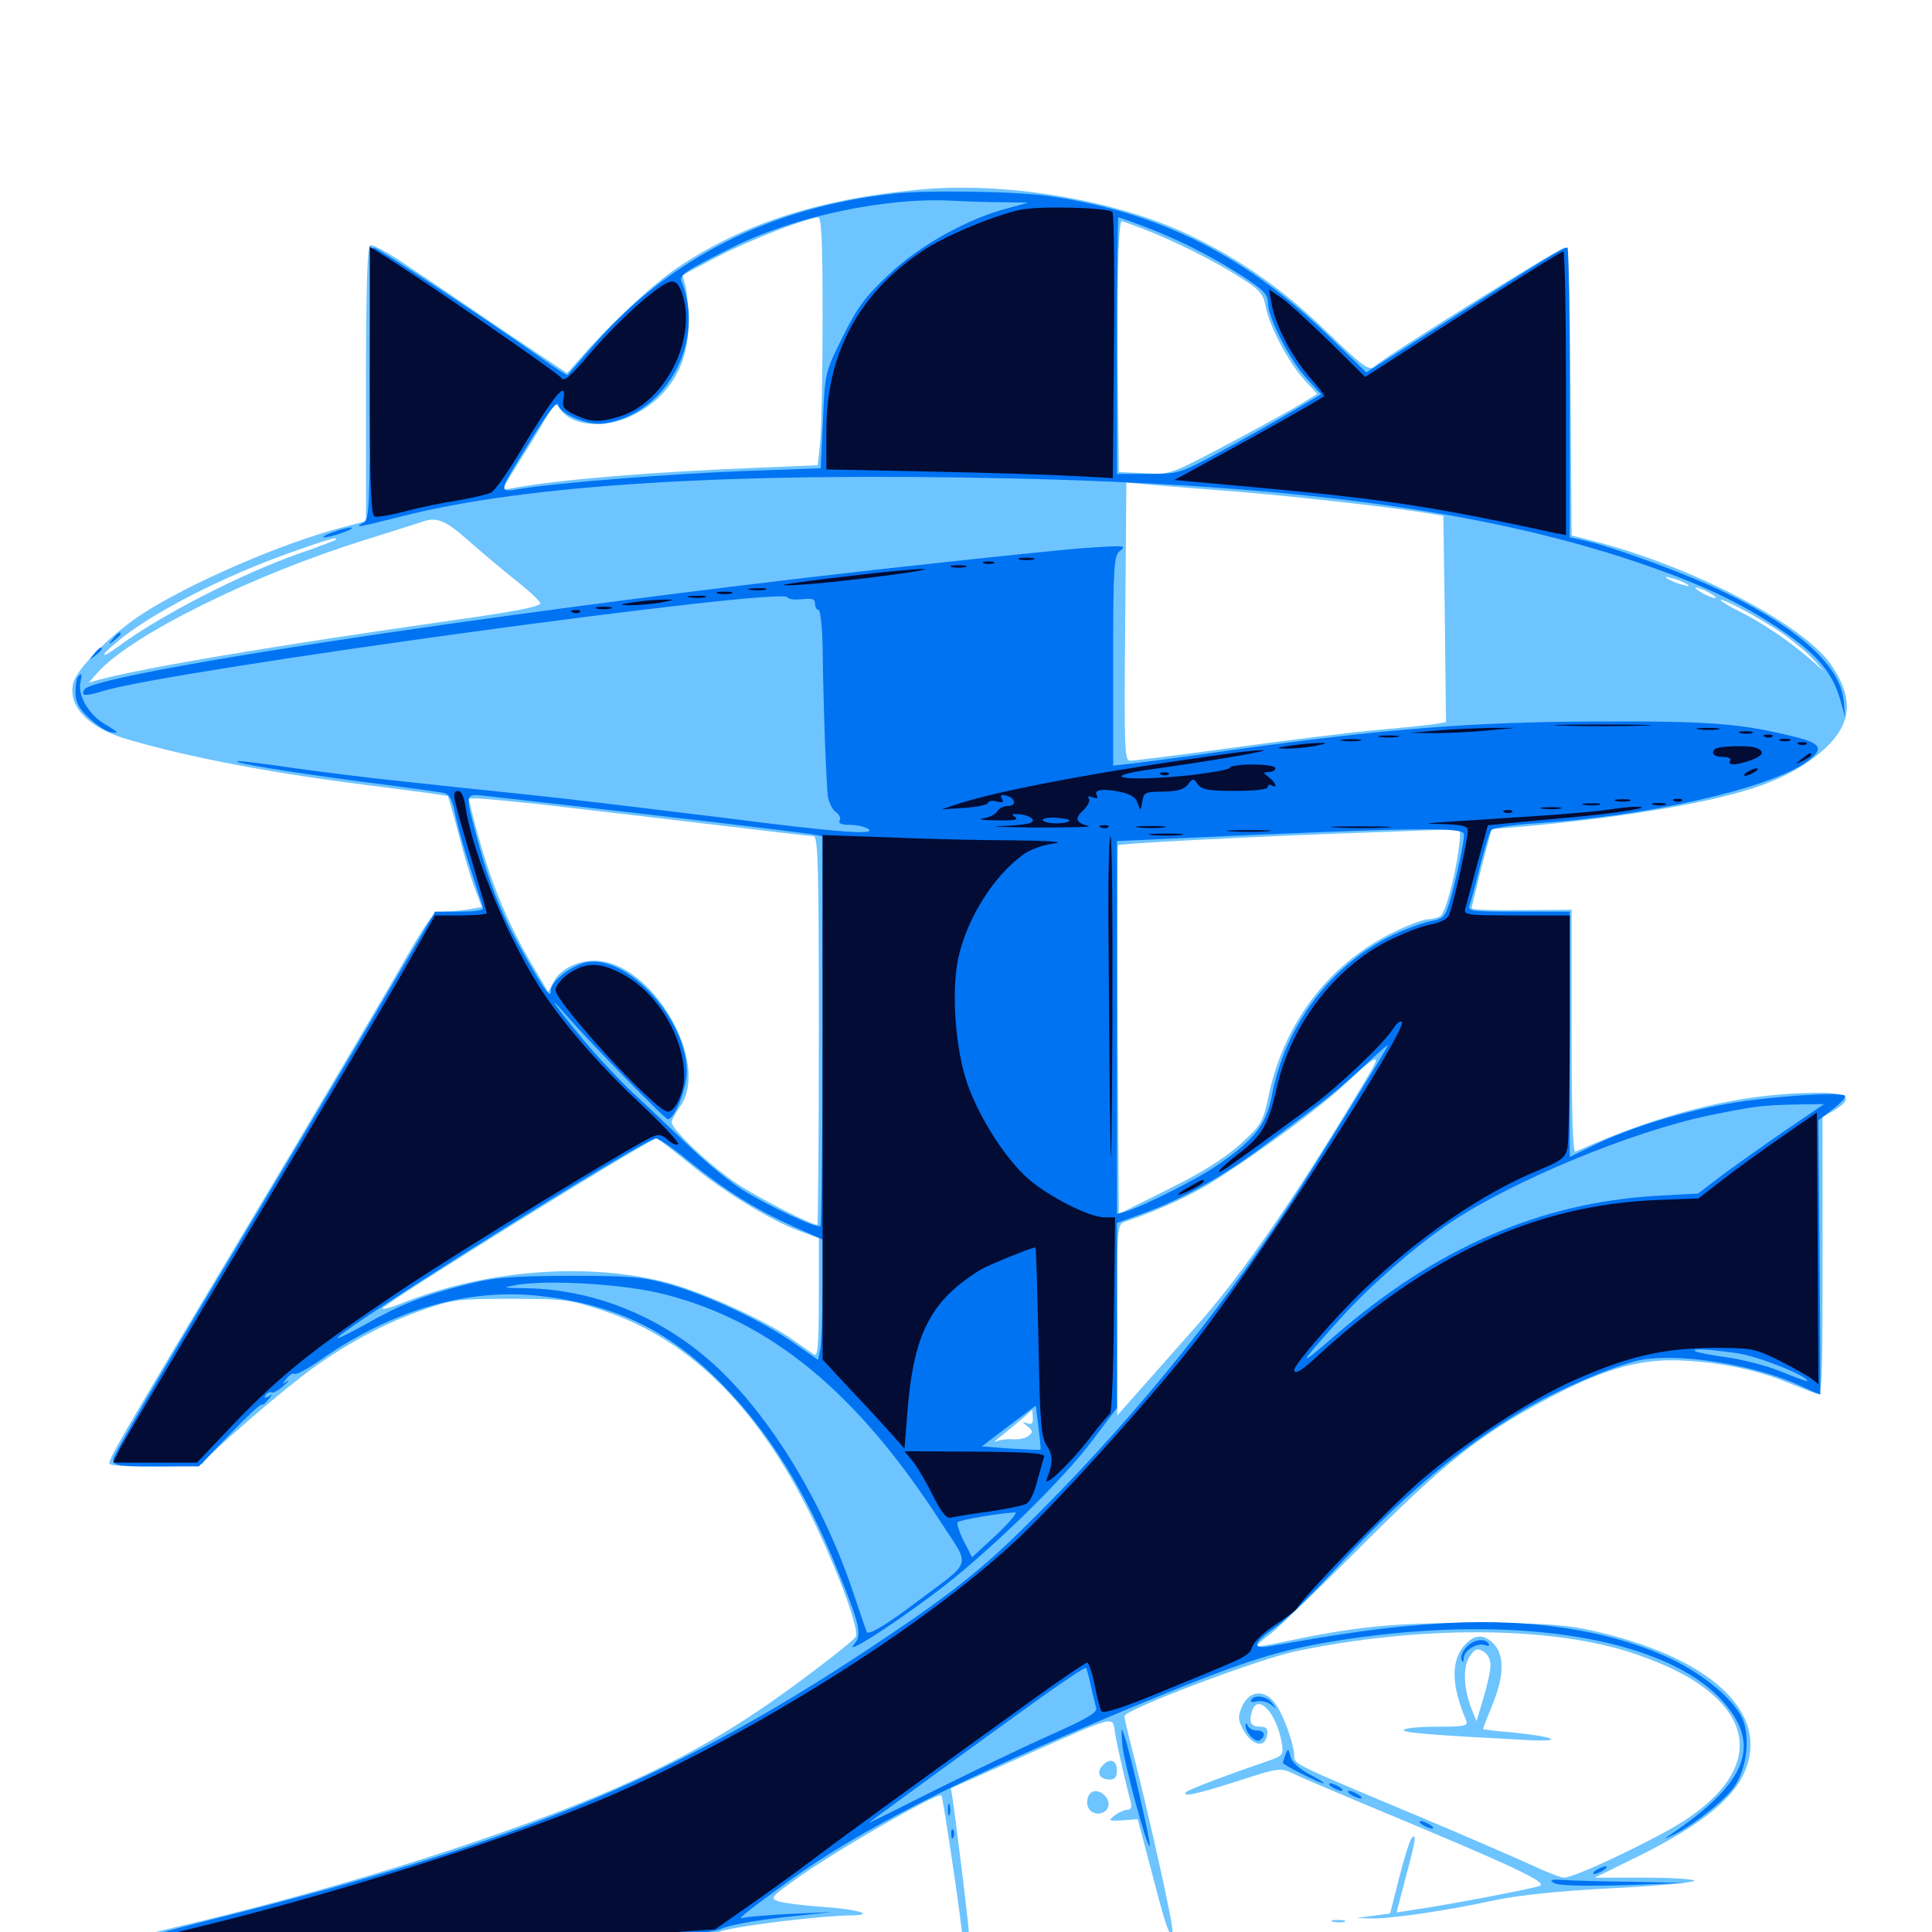 <svg xmlns="http://www.w3.org/2000/svg" viewBox="0 -1000 1000 1000">
	<path fill="#6dc4ff" d="M474.609 -901.758C422.266 -896.68 382.812 -883.594 349.023 -860.352C336.133 -851.367 314.453 -830.859 299.414 -813.477L293.555 -806.836L261.133 -828.516C243.359 -840.625 220.898 -855.859 211.133 -862.305C201.562 -868.945 192.773 -873.633 191.602 -873.047C190.039 -872.07 189.453 -850 189.453 -800.977V-730.273L176.953 -726.953C145.508 -718.75 97.07 -697.656 73.047 -681.836C57.031 -671.289 39.844 -653.906 37.891 -646.484C34.961 -634.375 45.898 -623.047 66.406 -617.188C100.781 -607.227 144.141 -599.219 198.242 -592.578C216.406 -590.234 231.641 -588.281 231.836 -587.891C232.031 -587.695 234.57 -578.906 237.305 -568.555C239.844 -558.398 243.75 -545.508 245.703 -540.234L249.414 -530.469L242.383 -529.297C238.477 -528.711 232.812 -528.125 229.492 -528.125C224.023 -527.93 222.461 -525.977 203.32 -492.383C191.992 -472.852 156.836 -413.281 125 -360.156C60.938 -253.125 55.273 -243.555 56.836 -242.188C58.789 -240.234 104.297 -240.625 105.078 -242.578C106.055 -245.898 146.289 -280.664 162.109 -291.992C180.664 -305.273 199.805 -315.43 219.727 -322.266C234.18 -327.344 237.5 -327.734 264.648 -327.734C292.383 -327.734 294.922 -327.344 312.5 -321.484C358.398 -306.25 394.336 -269.531 422.656 -209.57C435.156 -183.008 444.531 -157.031 442.969 -152.93C442.383 -151.367 427.539 -139.648 409.961 -126.758C373.633 -100.195 341.016 -82.617 292.578 -63.672C236.914 -41.992 160.742 -18.75 91.797 -2.734C73.047 1.758 57.031 5.859 56.25 6.641C55.469 7.422 55.664 9.375 56.641 10.938C58.203 13.477 70.898 13.867 149.805 13.867C233.203 13.867 244.336 13.477 276.367 9.375C295.703 7.031 323.828 4.492 338.867 3.906C355.664 3.125 368.555 1.562 372.07 0C377.734 -2.734 424.219 -8.398 440.43 -8.594C454.297 -8.789 443.359 -11.914 424.609 -13.086C414.844 -13.867 404.883 -15.039 402.539 -16.016C398.633 -17.383 399.414 -18.359 410.547 -26.367C429.688 -40.43 485.547 -72.656 487.305 -70.703C488.086 -69.727 498.047 -3.125 498.047 2.148C498.047 4.883 499.023 7.031 500.195 7.031C501.562 7.031 501.953 3.125 500.977 -5.273C499.414 -20.312 494.336 -60.156 493.164 -68.359L492.188 -74.414L529.688 -91.016C578.906 -112.891 575.781 -112.109 577.148 -102.93C578.32 -95.898 582.617 -76.953 585.156 -67.773C585.938 -64.648 585.547 -63.281 583.594 -63.281C582.031 -63.281 579.102 -61.914 576.953 -60.352C573.438 -57.422 573.633 -57.422 581.055 -57.812L588.867 -58.398L595.898 -31.836C603.711 -1.758 605.469 3.125 606.836 -0.195C607.617 -2.539 594.531 -61.523 585.938 -94.727C583.789 -102.93 582.031 -110.547 582.031 -111.719C582.031 -115.039 650.195 -140.82 669.922 -145.117C734.375 -158.789 802.734 -158.398 845.117 -144.336C864.648 -137.695 877.344 -131.055 887.109 -122.266C908.789 -102.734 903.906 -79.492 873.828 -58.984C860.352 -49.609 815.43 -28.125 809.57 -28.125C807.812 -28.125 799.805 -31.25 791.602 -35.156C783.398 -38.867 757.812 -50 734.57 -59.766C671.484 -86.133 669.922 -86.914 669.922 -90.625C669.922 -97.266 663.672 -114.258 659.375 -119.141C653.711 -125.977 646.094 -124.609 642.578 -116.016C640.625 -111.133 640.82 -109.375 643.945 -103.906C648.438 -96.289 654.883 -95.117 655.859 -101.953C656.445 -105.078 655.469 -106.25 652.539 -106.25C647.656 -106.25 646.289 -108.203 647.852 -113.672C650.586 -124.219 660.742 -113.867 663.477 -97.656C664.453 -91.992 663.867 -91.211 657.812 -89.062C636.719 -81.836 615.234 -73.828 614.062 -72.461C611.133 -69.531 619.336 -71.289 640.625 -78.125C662.5 -85.156 662.695 -85.156 669.727 -81.836C673.633 -79.883 690.43 -72.852 707.031 -65.82C783.203 -34.18 801.562 -25.586 796.875 -23.828C792.383 -22.266 749.609 -14.062 732.031 -11.523L722.852 -10.156L727.539 -28.125C732.812 -47.656 733.398 -51.367 730.664 -48.633C729.688 -47.461 726.758 -38.281 724.219 -28.125L719.531 -9.57L710.742 -8.398L702.148 -7.227L709.57 -7.031C718.555 -6.641 748.633 -10.938 773.438 -16.406C785.547 -18.945 806.836 -21.289 834.57 -22.656C857.812 -23.828 876.953 -25.586 876.953 -26.562C876.953 -27.344 865.43 -28.125 851.172 -28.125H825.391L843.359 -36.914C877.344 -53.32 895.898 -67.383 902.539 -81.836C917.188 -113.281 885.352 -142.773 822.07 -156.445C808.984 -159.18 796.875 -159.961 762.695 -159.961C719.922 -159.961 702.734 -158.203 664.258 -150.195C657.227 -148.633 651.172 -147.656 650.781 -148.047C650.391 -148.438 653.516 -151.367 657.617 -154.297C661.719 -157.422 683.008 -178.125 705.078 -200.195C747.656 -242.773 765.234 -256.836 800.195 -275.586C828.32 -290.625 846.875 -296.289 867.188 -295.898C887.109 -295.508 908.984 -291.211 924.805 -284.57C931.25 -282.031 938.086 -279.297 940.039 -278.711C943.164 -277.734 943.359 -282.031 943.359 -349.805V-421.875L949.219 -425.195C959.375 -431.25 956.836 -434.375 941.992 -434.375C901.953 -434.375 861.719 -424.609 815.43 -403.906C814.062 -403.32 813.477 -424.805 813.477 -466.016V-529.102L787.695 -528.906C773.438 -528.711 761.719 -529.102 761.719 -529.883C761.719 -530.469 764.062 -540.039 766.797 -550.977L772.07 -570.898L784.961 -571.875C836.133 -576.367 882.227 -583.789 907.227 -591.992C922.461 -596.875 935.156 -603.906 944.531 -612.5C958.398 -625.391 959.57 -638.281 948.242 -655.273C934.375 -676.367 875.781 -707.031 824.219 -720.117L813.477 -722.852L812.891 -797.461C812.5 -857.031 811.914 -871.875 809.961 -871.875C807.422 -871.875 716.211 -815.039 711.133 -810.156C708.789 -808.008 705.078 -810.547 687.5 -827.539C664.062 -850.391 641.992 -865.82 614.453 -878.906C576.758 -896.68 519.336 -906.25 474.609 -901.758ZM425.781 -836.328C425.781 -808.008 425.195 -779.102 424.609 -772.07L423.242 -759.18L389.844 -757.812C337.5 -755.664 290.82 -751.953 266.016 -747.461L259.57 -746.289L267.969 -759.766C272.656 -767.188 279.102 -777.539 282.031 -782.812C286.719 -790.625 287.891 -791.797 289.453 -789.062C294.922 -779.492 312.5 -777.539 327.734 -785.156C346.094 -794.336 356.25 -810.742 356.25 -831.836C356.445 -839.453 355.664 -848.242 354.883 -851.562L353.32 -857.617L371.484 -867.188C388.086 -875.781 417.383 -887.109 423.438 -887.5C425.195 -887.5 425.781 -875.977 425.781 -836.328ZM591.406 -881.641C607.617 -875.391 628.516 -865.039 641.797 -856.445C652.148 -850 653.906 -847.852 655.078 -841.406C657.031 -831.055 666.797 -812.695 675 -803.516L681.836 -796.094L669.531 -788.672C662.695 -784.766 645.508 -775.391 631.445 -767.969C605.859 -754.492 605.273 -754.297 592.383 -755.078L579.102 -755.664L578.516 -810.352C578.125 -855.664 578.906 -885.547 580.664 -885.547C580.859 -885.547 585.742 -883.789 591.406 -881.641ZM635.742 -745.898C669.922 -743.164 723.633 -737.109 741.211 -733.984L747.07 -733.008L747.852 -679.492L748.438 -626.172L741.016 -625C736.719 -624.414 722.852 -623.047 709.961 -621.875C697.07 -620.703 664.453 -616.602 637.305 -612.891C610.352 -609.18 586.719 -606.25 584.961 -606.25C582.031 -606.25 581.836 -612.305 582.422 -678.32L583.008 -750.195L589.844 -749.609C593.555 -749.219 614.258 -747.461 635.742 -745.898ZM241.406 -721.094C247.852 -715.43 258.789 -706.055 266.016 -700.391C273.242 -694.727 279.297 -689.062 279.688 -687.891C280.273 -686.133 267.383 -683.594 235.547 -679.102C142.188 -665.82 74.805 -654.492 50.781 -648.047L45.898 -646.68L50.781 -652.148C68.359 -671.484 130.469 -702.344 188.867 -720.508C204.688 -725.586 218.75 -729.883 219.727 -730.273C225.977 -732.422 231.055 -730.273 241.406 -721.094ZM173.633 -720.508C173.047 -720.117 164.844 -716.992 155.273 -713.672C125 -703.125 82.227 -681.055 61.328 -665.43C51.953 -658.594 51.367 -660.156 60.352 -667.578C77.93 -682.422 114.062 -700.977 149.414 -713.672C169.922 -720.898 175.586 -722.656 173.633 -720.508ZM837.305 -710.547C838.086 -711.133 836.914 -711.719 834.766 -711.523C832.617 -711.523 832.031 -710.938 833.594 -710.352C834.961 -709.766 836.719 -709.961 837.305 -710.547ZM873.047 -697.656C875 -696.484 874.414 -696.289 871.094 -697.266C868.359 -697.852 864.844 -699.414 863.281 -700.391C861.328 -701.562 861.914 -701.758 865.234 -700.781C867.969 -700.195 871.484 -698.633 873.047 -697.656ZM884.766 -693.164C887.5 -691.602 888.867 -690.43 887.695 -690.43C886.719 -690.43 883.594 -691.602 880.859 -693.164C878.125 -694.727 876.953 -695.898 877.93 -695.898C879.102 -695.898 882.031 -694.727 884.766 -693.164ZM921.875 -672.656C927.734 -668.555 935.352 -662.305 938.477 -658.789L944.336 -652.344L936.523 -659.18C925.781 -668.359 913.281 -676.953 900.977 -683.203C895.312 -685.938 890.625 -688.867 890.625 -689.258C890.625 -691.016 910.547 -680.273 921.875 -672.656ZM88.477 -614.648C89.648 -615.234 88.672 -615.625 85.938 -615.625C83.203 -615.625 82.227 -615.234 83.594 -614.648C84.766 -614.258 87.109 -614.258 88.477 -614.648ZM97.07 -612.891C97.852 -613.477 96.68 -614.062 94.531 -613.867C92.383 -613.867 91.797 -613.281 93.359 -612.695C94.727 -612.109 96.484 -612.305 97.07 -612.891ZM278.711 -583.789C293.555 -582.031 331.055 -577.734 362.109 -574.023C393.164 -570.312 419.727 -567.188 421.094 -567.188C423.438 -567.188 423.828 -550.586 423.828 -466.602C423.828 -411.328 423.438 -366.016 423.047 -366.016C419.922 -366.016 393.75 -379.297 382.422 -386.719C368.945 -395.312 347.656 -415.234 347.656 -419.141C347.656 -420.312 349.609 -423.828 351.953 -427.148C368.164 -450 337.305 -502.734 307.617 -502.734C298.633 -502.734 289.844 -498.242 286.523 -491.797L283.789 -486.523L276.953 -498.047C262.305 -522.461 253.32 -544.531 245.312 -575.586L242.578 -586.719H247.07C249.609 -586.719 263.672 -585.352 278.711 -583.789ZM755.078 -560.938C753.125 -545.898 748.047 -527.344 745.508 -525.781C744.141 -525 741.406 -524.219 739.258 -524.219C737.109 -524.219 729.688 -521.484 722.656 -518.164C688.867 -502.148 665.039 -471.68 656.836 -433.789C653.711 -418.945 653.125 -417.969 641.797 -407.617C633.398 -400.195 622.266 -393.164 604.492 -384.375L579.102 -371.68L578.516 -466.797C578.32 -519.141 578.32 -562.305 578.711 -562.5C579.492 -563.477 652.93 -567.188 704.102 -568.945C727.734 -569.727 749.219 -570.703 751.758 -570.703C756.25 -571.094 756.25 -570.703 755.078 -560.938ZM710.742 -447.656C709.375 -445.117 701.367 -431.836 692.773 -417.773C664.844 -372.266 639.453 -336.133 618.75 -313.086C607.617 -300.586 594.141 -285.156 588.477 -278.906L578.32 -267.383V-316.797C578.125 -362.109 578.32 -366.211 581.641 -367.383C601.562 -374.219 618.555 -382.227 631.055 -390.43C656.641 -407.031 685.352 -428.32 697.852 -440.43C710.742 -452.539 714.453 -454.688 710.742 -447.656ZM357.422 -397.266C375 -382.812 399.414 -367.969 414.648 -362.5L423.828 -359.18V-328.32C423.828 -304.102 423.242 -297.656 421.484 -298.828C420.117 -299.805 414.844 -303.32 409.961 -306.836C395.898 -316.797 362.109 -332.031 343.75 -336.523C302.344 -346.875 249.414 -342.383 207.422 -325.195C201.758 -323.047 197.461 -321.875 198.047 -322.852C200.195 -326.172 335.742 -410.352 339.844 -410.742C340.43 -410.742 348.242 -404.688 357.422 -397.266ZM534.57 -266.211C534.766 -263.281 534.18 -262.5 531.641 -263.281C528.711 -264.258 528.711 -264.258 531.836 -261.719C534.57 -259.57 534.766 -258.789 532.422 -256.836C531.055 -255.664 527.148 -254.688 524.023 -255.078C520.898 -255.273 517.188 -254.688 515.625 -253.906C514.062 -253.125 515.234 -254.492 518.555 -257.031C521.68 -259.57 526.562 -263.477 529.297 -265.82C532.031 -268.164 534.18 -270.312 534.18 -270.312C534.375 -270.312 534.375 -268.555 534.57 -266.211ZM758.398 -148.828C750.977 -140.82 750.977 -128.125 758.789 -109.766C759.961 -106.641 758.594 -106.25 743.359 -106.25C734.18 -106.25 726.562 -105.469 726.562 -104.492C726.562 -103.125 740.82 -101.953 789.062 -99.414C810.547 -98.242 805.859 -100.977 782.617 -103.32C774.414 -103.906 767.578 -104.883 767.578 -105.078C767.578 -105.273 769.727 -110.938 772.461 -117.578C778.516 -132.422 778.711 -142.969 773.438 -148.828C768.359 -154.297 763.477 -154.297 758.398 -148.828ZM771.484 -137.891C771.484 -134.961 769.727 -127.344 767.773 -120.898L764.258 -109.18L761.914 -114.844C757.617 -125.586 757.031 -136.914 760.547 -142.383C763.281 -146.484 764.453 -147.07 767.578 -145.312C770.117 -143.945 771.484 -141.211 771.484 -137.891ZM570.312 -85.742C567.383 -82.227 569.336 -78.906 574.414 -78.906C577.148 -78.906 578.125 -80.273 578.125 -83.789C578.125 -89.258 574.023 -90.234 570.312 -85.742ZM563.281 -70.117C561.523 -65.625 563.867 -61.328 568.359 -61.328C573.242 -61.328 575.586 -66.211 572.266 -70.117C569.141 -73.828 564.648 -73.828 563.281 -70.117ZM690.039 -5.273C688.086 -5.859 689.258 -6.25 692.383 -6.25C695.703 -6.25 697.07 -5.859 695.898 -5.273C694.531 -4.883 691.797 -4.883 690.039 -5.273Z"/>
	<path fill="#0073f3" d="M462.891 -899.805C399.609 -892.969 346.875 -866.602 308.203 -822.461C300.586 -813.672 294.141 -806.25 293.75 -805.859C293.555 -805.469 287.305 -809.57 279.883 -814.844C255.273 -832.422 195.508 -871.875 193.359 -871.875C191.992 -871.875 191.406 -848.047 191.406 -801.562C191.406 -736.914 191.211 -731.25 188.086 -729.492C183.008 -726.562 184.18 -726.758 208.984 -733.008C273.438 -749.219 378.125 -755.664 524.414 -752.344C668.945 -749.023 766.992 -735.938 846.875 -709.18C877.344 -698.828 897.266 -689.844 916.406 -677.539C939.453 -662.695 948.047 -653.125 952.539 -637.695L955.078 -628.711L954.297 -637.305C952.539 -655.273 931.445 -674.414 893.555 -692.969C873.828 -702.734 834.375 -717.188 818.945 -720.508L812.5 -721.875V-796.875C812.5 -838.086 811.914 -871.875 811.328 -871.875C809.18 -871.875 800.781 -866.797 754.492 -837.305L707.227 -807.227L688.672 -825.195C645.898 -866.992 600.781 -889.844 544.922 -898.242C528.125 -900.977 480.859 -901.758 462.891 -899.805ZM519.531 -895.312L532.227 -895.117L521.484 -892.188C500.977 -886.914 475.391 -872.656 459.766 -857.617C447.852 -846.484 443.555 -840.625 436.133 -825.586C427.148 -807.422 426.953 -807.227 425.977 -782.422L424.805 -757.617L386.719 -756.25C348.828 -754.883 289.648 -750.195 269.922 -747.07C257.422 -745.117 257.227 -743.75 275 -772.656C282.227 -784.375 288.281 -792.578 288.672 -790.82C289.844 -785.547 304.297 -779.492 313.086 -780.859C345.117 -785.938 365.43 -823.633 352.734 -854.297C351.367 -857.617 355.273 -860.156 378.906 -871.875C410.742 -887.891 458.594 -898.047 493.164 -896.094C500.781 -895.703 512.5 -895.312 519.531 -895.312ZM592.578 -882.617C609.766 -876.172 626.758 -867.578 643.164 -857.031C653.906 -850 656.25 -847.656 656.25 -843.359C656.25 -835.742 667.383 -813.867 676.172 -804.297L683.789 -795.898L667.188 -786.133C658.008 -780.664 641.406 -771.484 630.273 -765.43C610.547 -754.883 609.766 -754.688 594.141 -754.688H578.125V-821.094C578.125 -857.617 578.516 -887.5 578.906 -887.5C579.297 -887.5 585.547 -885.352 592.578 -882.617ZM171.875 -724.414C168.164 -723.047 166.406 -721.875 167.969 -721.875C169.531 -721.875 174.023 -723.047 177.734 -724.414C181.445 -725.781 183.203 -726.953 181.641 -726.953C180.078 -726.953 175.586 -725.781 171.875 -724.414ZM559.57 -716.211C554.297 -715.82 524.805 -712.891 494.141 -709.57C294.727 -688.477 49.414 -652.148 43.75 -643.164C41.602 -639.648 43.945 -639.453 53.516 -642.383C89.844 -653.32 405.859 -696.484 407.617 -690.82C408.008 -689.844 411.328 -689.453 415.039 -689.844C420.312 -690.43 421.875 -690.039 421.875 -687.5C421.875 -685.742 422.656 -684.375 423.633 -684.375C424.609 -684.375 425.586 -675.781 425.781 -665.43C426.172 -632.227 427.734 -593.75 428.516 -587.695C429.102 -584.57 430.859 -580.859 432.617 -579.688C434.57 -578.32 435.352 -576.367 434.57 -575.195C433.789 -573.828 435.742 -573.047 439.844 -573.047C443.359 -573.047 447.656 -572.07 449.219 -571.094C454.688 -567.578 434.961 -568.945 372.656 -576.953C339.062 -581.055 294.336 -586.523 273.438 -588.672C252.539 -590.82 222.656 -593.945 207.031 -595.703C191.406 -597.266 166.992 -600.391 152.734 -602.344C138.477 -604.492 125.195 -606.055 123.438 -606.055C117.578 -605.664 146.68 -600.781 186.523 -595.508C208.008 -592.773 227.344 -590.039 229.492 -589.648C232.617 -589.062 234.18 -586.328 235.938 -577.148C237.305 -570.898 241.016 -557.812 244.141 -548.438C247.266 -538.867 250 -530.469 250 -529.688C250 -528.711 244.336 -528.125 237.5 -528.125H225.195L198.047 -481.836C183.203 -456.25 145.703 -393.359 114.844 -341.797C83.984 -290.43 58.594 -246.68 58.594 -244.727C58.594 -241.406 60.352 -241.016 80.859 -241.016H102.93L118.75 -257.422C127.344 -266.406 134.961 -273.438 135.352 -273.047C135.742 -272.461 137.305 -273.633 138.867 -275.586C141.211 -278.32 141.211 -278.711 138.867 -277.148C136.914 -276.172 136.523 -276.367 137.5 -277.93C138.281 -279.102 139.648 -279.688 140.43 -279.297C141.211 -278.711 143.945 -280.273 146.68 -282.617C149.414 -284.961 150.195 -286.133 148.438 -284.961C145.898 -283.203 145.898 -283.398 148.242 -286.328C149.609 -288.281 151.562 -289.453 152.344 -288.867C153.32 -288.281 159.57 -291.602 166.406 -296.484C203.516 -322.266 242.773 -333.594 280.469 -329.102C318.75 -324.609 346.289 -311.328 373.047 -284.18C397.461 -259.57 416.797 -228.711 433.594 -187.109C445.312 -158.789 446.289 -153.516 441.992 -148.828C436.914 -142.969 459.57 -157.227 483.594 -175.195C509.375 -194.336 549.414 -233.008 565.625 -254.688L578.125 -271.289V-319.141V-366.992L590.43 -371.484C610.742 -378.711 632.227 -390.625 652.148 -405.469C662.5 -413.281 675.781 -423.047 681.641 -427.539C687.5 -431.836 698.438 -441.016 705.859 -448.047C713.281 -455.078 718.945 -459.961 718.359 -458.789C712.695 -448.633 679.883 -395.703 668.75 -378.516C629.688 -318.164 581.836 -259.961 528.906 -208.203C506.055 -185.742 488.281 -172.07 449.219 -146.289C347.461 -78.906 267.383 -45.898 110.352 -6.641C73.242 2.734 57.422 7.422 57.031 9.375C56.641 11.914 68.359 12.5 141.992 13.672C189.062 14.453 228.906 14.648 230.469 14.062C236.133 12.109 319.531 3.32 343.75 2.148C358.594 1.367 370.508 -0.195 374.023 -1.953C377.344 -3.516 391.406 -6.055 405.273 -7.617L430.664 -10.352L409.375 -9.375C397.852 -8.789 386.719 -7.812 384.961 -7.422C380.859 -6.055 384.375 -8.984 408.008 -26.172C445.117 -52.93 495.703 -78.711 582.812 -115.039C641.016 -139.258 658.203 -144.922 687.305 -150C779.297 -165.625 860.938 -153.516 891.602 -119.531C912.109 -96.68 904.297 -77.148 864.062 -50C860.938 -48.047 861.133 -47.852 865.234 -49.805C875.781 -54.688 892.578 -67.969 897.656 -75.195C903.711 -84.18 905.859 -98.438 902.539 -108.789C899.023 -118.945 883.008 -132.812 864.453 -141.602C831.445 -157.031 787.109 -163.281 738.281 -159.18C713.672 -157.227 699.609 -155.273 656.836 -147.852C647.656 -146.289 648.828 -149.805 659.766 -157.422C665.039 -160.938 678.125 -173.828 689.258 -185.742C724.414 -224.414 754.492 -250 789.453 -270.703C806.055 -280.469 833.594 -292.383 847.461 -295.703C866.797 -300.195 906.641 -294.141 931.25 -283.008C937.109 -280.273 941.992 -278.125 942.188 -278.125C942.188 -278.125 942.188 -309.961 941.797 -349.023L941.211 -420.117L948.047 -425.391C951.953 -428.32 955.078 -431.445 955.078 -432.617C955.078 -434.766 928.711 -433.398 904.297 -430.273C876.953 -426.562 844.336 -416.992 823.828 -406.641L812.5 -401.172V-464.648V-528.125H785.938C761.328 -528.125 759.375 -528.32 760.742 -531.641C761.328 -533.398 763.867 -542.383 766.016 -551.562C768.359 -560.742 770.898 -569.141 771.875 -570.312C772.656 -571.484 782.812 -573.047 794.531 -573.828C851.367 -577.344 913.672 -591.406 933.984 -604.883C944.336 -612.109 943.359 -615.039 929.297 -618.555C900.586 -625.586 886.133 -626.758 827.148 -626.562C762.891 -626.367 717.969 -622.852 638.672 -611.914C615.625 -608.594 591.992 -605.469 586.523 -604.883L576.172 -603.711V-658.008C576.172 -707.422 576.562 -712.5 579.688 -714.844C583.398 -717.773 582.227 -717.773 559.57 -716.211ZM420.508 -692.773C421.68 -693.359 420.703 -693.75 417.969 -693.75C415.234 -693.75 414.258 -693.359 415.625 -692.773C416.797 -692.383 419.141 -692.383 420.508 -692.773ZM339.844 -577.93C382.227 -573.047 418.945 -568.555 421.484 -567.969L425.781 -567.188V-466.797C425.781 -411.719 425.195 -366.211 424.609 -365.43C423.047 -363.867 397.461 -375.781 383.594 -384.57C377.344 -388.672 365.039 -398.633 356.445 -407.031C347.852 -415.234 334.766 -427.734 327.344 -434.57C320.117 -441.406 308.594 -453.711 301.953 -461.719C287.109 -479.688 281.641 -487.695 293.164 -474.414C304.688 -461.133 344.141 -420.703 345.703 -420.703C349.219 -420.703 355.469 -436.719 355.469 -445.312C355.469 -472.461 324.805 -505.859 303.711 -501.953C295.898 -500.391 285.156 -492.188 285.156 -487.5C285.156 -482.812 282.812 -485.938 271.875 -504.883C260.156 -525.391 253.516 -541.406 247.07 -565.625C240.43 -590.234 240.234 -589.258 252.539 -587.891C258.008 -587.305 297.461 -582.812 339.844 -577.93ZM757.812 -568.164C757.812 -564.258 754.102 -546.68 750.781 -534.766C748.047 -525.391 747.461 -524.609 740.625 -523.242C736.719 -522.461 727.93 -519.336 721.289 -516.211C688.867 -500.781 665.039 -469.141 658.203 -432.422C655.273 -417.773 649.219 -409.961 630.078 -396.875C619.336 -389.453 592.383 -375.977 582.617 -372.852L578.125 -371.68V-468.164V-564.648L611.914 -566.211C732.422 -571.68 757.812 -572.07 757.812 -568.164ZM531.836 -567.773C543.945 -567.969 533.594 -568.359 508.789 -568.359C484.18 -568.359 474.219 -567.969 486.914 -567.773C499.609 -567.383 519.727 -567.383 531.836 -567.773ZM924.609 -415.234C914.062 -408.008 899.414 -397.656 891.992 -392.188L878.906 -382.227L857.617 -381.055C797.07 -377.539 743.164 -354.102 690.43 -308.203C671.094 -291.406 671.484 -292.773 692.773 -316.406C708.203 -333.789 732.617 -355.078 750.977 -367.383C783.594 -389.062 844.531 -414.258 884.57 -422.656C907.812 -427.344 911.523 -427.93 929.492 -428.32L944.141 -428.516ZM357.031 -398.633C375 -384.18 390.625 -374.219 410.938 -365.039L425.781 -358.398V-333.203C425.781 -319.336 425.195 -305.273 424.609 -301.953L423.438 -296.094L411.133 -304.688C395.117 -316.016 366.602 -329.492 346.68 -335.156C332.812 -339.062 326.953 -339.648 294.922 -339.648C264.648 -339.453 256.055 -338.867 242.188 -335.352C219.531 -329.688 206.836 -324.609 189.062 -314.453C180.664 -309.766 174.219 -306.641 174.805 -307.617C178.516 -313.281 333.008 -410.352 339.453 -410.742C340.82 -410.938 348.828 -405.469 357.031 -398.633ZM343.945 -330.078C399.219 -316.016 443.75 -279.102 487.109 -211.914C502.344 -188.477 503.711 -192.773 475.586 -171.68C458.789 -158.984 449.805 -153.516 448.633 -155.273C448.438 -155.664 445.312 -164.648 441.797 -175.195C426.758 -220.508 400.195 -264.844 371.875 -291.602C344.727 -317.383 308.984 -332.422 273.047 -333.203C259.57 -333.398 259.375 -333.398 267.578 -334.961C284.375 -337.695 323.828 -335.352 343.945 -330.078ZM899.023 -299.609C909.961 -298.047 935.547 -287.891 935.547 -285.156C935.547 -284.766 929.688 -286.914 922.461 -289.844C915.039 -292.969 902.148 -296.289 893.75 -297.461C878.32 -299.609 872.07 -301.562 881.055 -301.562C883.594 -301.562 891.797 -300.586 899.023 -299.609ZM538.477 -249.609C538.281 -249.414 531.25 -249.805 523.047 -250.195L508.203 -251.367L522.07 -261.914L536.133 -272.461L537.5 -261.328C538.281 -255.078 538.867 -249.805 538.477 -249.609ZM496.68 -251.367C501.172 -251.758 497.07 -251.953 487.305 -251.953C477.734 -251.953 474.023 -251.758 479.102 -251.367C484.18 -250.977 492.188 -250.977 496.68 -251.367ZM515.82 -205.664L503.125 -193.945L498.828 -202.344C496.484 -207.031 495.117 -211.328 495.703 -212.109C496.875 -213.281 517.188 -216.797 525.391 -217.188C526.953 -217.383 522.656 -212.109 515.82 -205.664ZM564.648 -127.344C565.625 -122.656 566.992 -117.578 567.383 -116.016C568.164 -113.672 562.5 -110.352 544.531 -102.344C531.25 -96.484 504.492 -83.594 484.766 -73.828C465.039 -63.867 449.219 -56.055 449.609 -56.445C450.391 -57.227 503.125 -95.703 535.938 -119.336C549.805 -129.297 561.523 -137.109 562.109 -136.719C562.5 -136.133 563.672 -132.031 564.648 -127.344ZM58.398 -669.336C55.859 -666.211 56.055 -666.016 59.18 -668.555C60.938 -669.922 62.5 -671.484 62.5 -671.875C62.5 -673.438 60.938 -672.461 58.398 -669.336ZM48.633 -661.523C46.094 -658.398 46.289 -658.203 49.414 -660.742C51.172 -662.109 52.734 -663.672 52.734 -664.062C52.734 -665.625 51.172 -664.648 48.633 -661.523ZM40.43 -649.805C39.648 -649.219 39.062 -645.508 39.062 -641.797C39.062 -636.719 40.625 -633.594 45.703 -628.711C49.414 -625.195 54.297 -621.875 56.445 -621.289C62.305 -619.922 61.523 -620.898 53.906 -625.391C46.094 -630.078 40.234 -639.844 41.602 -646.484C42.578 -651.562 42.383 -651.953 40.43 -649.805ZM758.984 -147.461C757.031 -145.312 755.859 -142.383 756.445 -141.016C757.227 -139.258 757.617 -139.648 757.617 -141.797C757.812 -145.898 764.844 -150 768.75 -148.438C770.508 -147.852 771.094 -148.242 770.508 -149.219C768.555 -152.344 762.5 -151.367 758.984 -147.461ZM647.656 -120.117C649.414 -123.047 655.664 -122.07 658.398 -118.555C660.938 -115.43 660.742 -115.234 657.812 -117.773C655.859 -119.141 652.539 -119.922 650.391 -119.336C648.242 -118.75 646.875 -119.141 647.656 -120.117ZM644.727 -107.031C644.336 -103.516 649.805 -97.852 651.953 -99.219C655.469 -101.367 654.688 -104.297 650.586 -104.297C648.438 -104.297 646.289 -105.469 645.898 -106.836C645.312 -108.008 644.727 -108.203 644.727 -107.031ZM580.859 -97.266C581.641 -87.891 593.75 -43.164 595.117 -44.531C595.898 -45.312 584.961 -93.164 582.031 -101.367C580.273 -106.445 580.273 -106.055 580.859 -97.266ZM665.43 -91.992C664.648 -90.039 664.062 -88.086 664.062 -87.5C664.062 -86.523 683.008 -76.953 684.961 -76.953C685.742 -77.148 682.617 -79.102 677.734 -81.641C672.266 -84.57 668.555 -88.086 667.969 -90.82C666.992 -94.922 666.602 -95.117 665.43 -91.992ZM689.453 -75C691.016 -74.023 693.359 -73.047 694.336 -73.047C695.508 -73.047 694.922 -74.023 693.359 -75C691.797 -75.977 689.648 -76.953 688.477 -76.953C687.5 -76.953 687.891 -75.977 689.453 -75ZM699.219 -71.094C700.781 -70.117 703.125 -69.141 704.102 -69.141C705.273 -69.141 704.688 -70.117 703.125 -71.094C701.562 -72.07 699.414 -73.047 698.242 -73.047C697.266 -73.047 697.656 -72.07 699.219 -71.094ZM490.625 -63.281C490.625 -60.547 491.016 -59.57 491.602 -60.938C491.992 -62.109 491.992 -64.453 491.602 -65.82C491.016 -66.992 490.625 -66.016 490.625 -63.281ZM736.328 -55.469C737.891 -54.492 740.234 -53.516 741.211 -53.516C742.383 -53.516 741.797 -54.492 740.234 -55.469C738.672 -56.445 736.523 -57.422 735.352 -57.422C734.375 -57.422 734.766 -56.445 736.328 -55.469ZM492.383 -50.391C492.383 -48.242 492.969 -47.656 493.555 -49.219C494.141 -50.586 493.945 -52.344 493.359 -52.93C492.773 -53.711 492.188 -52.539 492.383 -50.391ZM826.172 -32.031C824.609 -31.055 824.219 -30.078 825.195 -30.078C826.367 -30.078 828.516 -31.055 830.078 -32.031C831.641 -33.008 832.227 -33.984 831.055 -33.984C830.078 -33.984 827.734 -33.008 826.172 -32.031ZM804.297 -25.391C801.758 -26.953 802.734 -27.344 809.18 -26.953C813.672 -26.562 829.688 -26.172 844.727 -25.977L872.07 -25.391L839.844 -24.219C818.555 -23.633 806.445 -24.023 804.297 -25.391Z"/>
	<path fill="#020c35" d="M528.125 -891.406C514.258 -888.477 488.672 -877.734 477.148 -869.922C444.336 -847.852 427.734 -816.797 427.734 -777.148V-757.031L483.984 -755.859C514.844 -755.273 548.047 -754.102 558.008 -753.516L575.977 -752.539L576.562 -820.508C576.953 -857.812 576.562 -889.258 575.781 -890.234C573.828 -892.578 538.086 -893.555 528.125 -891.406ZM191.406 -802.93C191.406 -749.219 191.992 -733.398 193.945 -732.617C195.117 -732.227 202.344 -733.398 209.766 -735.352C216.992 -737.305 229.297 -739.844 237.109 -741.016C244.727 -742.383 252.539 -744.141 254.297 -745.117C256.055 -746.094 262.109 -754.492 267.773 -763.867C286.914 -795.898 293.75 -804.102 291.602 -793.164C290.82 -789.453 291.992 -787.891 297.461 -785.352C305.469 -781.445 310.352 -781.25 320.508 -784.375C343.359 -791.211 359.961 -822.266 353.711 -846.094C351.953 -851.953 350.391 -854.297 347.656 -854.297C342.578 -854.297 321.68 -835.938 305.664 -817.383C295.508 -805.273 291.797 -802.148 290.625 -804.297C289.258 -806.641 216.016 -857.227 197.266 -868.555L191.406 -872.266ZM772.461 -847.266C753.125 -834.961 730.469 -820.312 722.07 -814.844L706.641 -804.883L687.891 -823.438C677.344 -833.594 666.211 -843.945 662.891 -846.094L656.836 -850.195L658.203 -842.578C660.156 -831.445 668.75 -815.234 677.93 -804.688C682.422 -799.609 685.742 -795.312 685.352 -794.922C683.398 -793.359 654.492 -776.953 632.227 -764.844L607.812 -751.562L655.078 -747.266C716.406 -741.602 743.555 -737.5 805.273 -724.023L810.547 -723.047V-796.484C810.547 -836.914 809.961 -869.922 809.18 -869.922C808.203 -869.727 791.797 -859.57 772.461 -847.266ZM527.93 -710.352C525.977 -710.938 527.539 -711.328 531.25 -711.328C534.961 -711.328 536.523 -710.938 534.766 -710.352C532.812 -709.961 529.688 -709.961 527.93 -710.352ZM509.375 -708.398C508.008 -708.984 508.984 -709.375 511.719 -709.375C514.453 -709.375 515.43 -708.984 514.258 -708.398C512.891 -708.008 510.547 -708.008 509.375 -708.398ZM492.773 -706.445C490.82 -707.031 492.383 -707.422 496.094 -707.422C499.805 -707.422 501.367 -707.031 499.609 -706.445C497.656 -706.055 494.531 -706.055 492.773 -706.445ZM440.43 -701.953C405.273 -697.852 395.898 -696.094 416.016 -697.461C436.523 -698.828 486.914 -705.469 477.539 -705.469C473.242 -705.469 456.641 -703.906 440.43 -701.953ZM388.281 -694.727C385.742 -695.117 387.305 -695.508 391.602 -695.508C395.898 -695.703 397.852 -695.312 396.094 -694.727C394.141 -694.336 390.625 -694.336 388.281 -694.727ZM371.68 -692.773C369.727 -693.359 371.289 -693.75 375 -693.75C378.711 -693.75 380.273 -693.359 378.516 -692.773C376.562 -692.383 373.438 -692.383 371.68 -692.773ZM357.031 -690.82C354.492 -691.211 356.055 -691.602 360.352 -691.602C364.648 -691.797 366.602 -691.406 364.844 -690.82C362.891 -690.43 359.375 -690.43 357.031 -690.82ZM328.125 -688.281C320.117 -687.109 319.922 -686.914 326.172 -686.719C329.883 -686.719 336.914 -687.305 341.797 -688.086C349.609 -689.648 349.805 -689.648 343.75 -689.648C340.039 -689.648 333.008 -689.062 328.125 -688.281ZM309.18 -684.961C307.227 -685.547 308.789 -685.938 312.5 -685.938C316.211 -685.938 317.773 -685.547 316.016 -684.961C314.062 -684.57 310.938 -684.57 309.18 -684.961ZM296.484 -683.008C294.922 -683.594 295.508 -684.18 297.656 -684.18C299.805 -684.375 300.977 -683.789 300.195 -683.203C299.609 -682.617 297.852 -682.422 296.484 -683.008ZM809.18 -624.414C797.656 -624.609 806.641 -625 829.102 -625C851.758 -625 861.133 -624.609 850.195 -624.414C839.258 -624.023 820.703 -624.023 809.18 -624.414ZM744.141 -621.875L729.492 -620.703L742.188 -620.508C749.219 -620.508 761.523 -621.094 769.531 -621.875L784.18 -623.242H771.484C764.453 -623.047 752.148 -622.656 744.141 -621.875ZM879.492 -622.461C876.367 -622.852 878.516 -623.242 883.789 -623.242C889.258 -623.242 891.602 -622.852 889.258 -622.461C886.719 -622.07 882.422 -622.07 879.492 -622.461ZM900.977 -620.508C899.023 -621.094 900.195 -621.484 903.32 -621.484C906.641 -621.484 908.008 -621.094 906.836 -620.508C905.469 -620.117 902.734 -620.117 900.977 -620.508ZM714.453 -618.555C711.914 -618.945 713.867 -619.336 718.75 -619.336C723.633 -619.336 725.586 -618.945 723.242 -618.555C720.703 -618.164 716.797 -618.164 714.453 -618.555ZM913.672 -618.555C912.109 -619.141 912.695 -619.727 914.844 -619.727C916.992 -619.922 918.164 -619.336 917.383 -618.75C916.797 -618.164 915.039 -617.969 913.672 -618.555ZM694.922 -616.602C692.383 -616.992 694.336 -617.383 699.219 -617.383C704.102 -617.383 706.055 -616.992 703.711 -616.602C701.172 -616.211 697.266 -616.211 694.922 -616.602ZM921.484 -616.602C920.117 -617.188 921.094 -617.578 923.828 -617.578C926.562 -617.578 927.539 -617.188 926.367 -616.602C925 -616.211 922.656 -616.211 921.484 -616.602ZM667.969 -614.062C672.852 -614.844 679.492 -615.43 682.617 -615.43C687.5 -615.625 687.109 -615.234 680.664 -613.867C676.367 -613.086 669.727 -612.5 666.016 -612.5C659.766 -612.695 659.961 -612.891 667.969 -614.062ZM931.25 -614.648C929.688 -615.234 930.273 -615.82 932.422 -615.82C934.57 -616.016 935.742 -615.43 934.961 -614.844C934.375 -614.258 932.617 -614.062 931.25 -614.648ZM887.695 -612.305C885.352 -610.156 887.109 -608.203 891.797 -608.203C894.531 -608.203 896.289 -607.422 895.508 -606.25C893.945 -603.711 898.242 -603.711 906.055 -606.445C912.891 -608.789 913.867 -611.328 908.398 -613.086C904.297 -614.258 889.062 -613.867 887.695 -612.305ZM634.766 -609.766C570.703 -600.977 517.773 -591.016 496.094 -583.984L487.305 -581.055L499.023 -581.836C505.469 -582.227 510.938 -583.398 511.328 -584.375C511.719 -585.547 513.672 -585.742 516.016 -585.156C518.945 -584.375 519.727 -584.766 518.555 -586.523C517.578 -588.281 518.164 -588.867 520.508 -588.281C525.586 -587.305 526.562 -582.812 521.68 -582.812C519.531 -582.812 516.992 -581.641 516.211 -580.078C515.43 -578.516 512.109 -576.953 508.789 -576.367C505.664 -575.977 508.594 -575.391 515.625 -575.391C524.805 -575.195 527.539 -575.586 525.391 -577.148C523.047 -578.516 523.828 -578.906 528.125 -578.516C531.25 -578.125 534.18 -576.953 534.57 -575.586C535.156 -573.828 530.859 -573.047 519.141 -572.461C510.156 -572.266 517.383 -571.875 535.156 -571.68C552.93 -571.68 565.625 -571.875 563.477 -572.461C556.836 -574.023 556.055 -576.367 560.547 -580.469C562.891 -582.617 564.258 -585.352 563.672 -586.523C562.695 -587.891 563.477 -588.086 565.625 -587.305C567.773 -586.523 568.555 -586.914 567.773 -588.086C565.82 -591.211 570.312 -591.992 579.297 -590.234C585.156 -589.062 587.891 -587.305 588.867 -584.18C590.43 -580.078 590.43 -580.078 591.211 -585.156C591.992 -589.844 592.773 -590.234 602.148 -590.234C609.57 -590.43 612.891 -591.406 614.844 -593.945C617.383 -597.266 617.578 -597.266 619.922 -594.141C622.07 -591.211 625.586 -590.625 639.453 -590.625C650 -590.625 656.25 -591.406 656.25 -592.773C656.25 -593.75 657.227 -594.141 658.203 -593.555C661.523 -591.406 660.352 -594.922 656.836 -597.656C653.516 -600.195 653.516 -600.195 656.836 -600.391C658.594 -600.391 660.156 -601.367 660.156 -602.344C660.156 -603.516 654.883 -604.297 648.438 -604.297C641.992 -604.297 636.719 -603.516 636.719 -602.734C636.719 -601.758 627.734 -600.195 616.797 -598.828C581.641 -595.117 565.625 -597.852 598.242 -602.148C626.367 -606.055 659.766 -611.719 653.32 -611.719C650.195 -611.719 641.797 -610.742 634.766 -609.766ZM577.148 -596.68C577.93 -597.656 577.344 -598.438 576.367 -598.438C575.195 -598.438 574.219 -597.656 574.219 -596.484C574.219 -595.508 572.656 -595.117 570.898 -595.703C567.969 -596.68 567.773 -596.484 570.312 -594.727C571.875 -593.555 575.391 -592.773 578.125 -592.773C581.445 -592.969 581.836 -593.359 579.492 -593.945C577.734 -594.336 576.562 -595.703 577.148 -596.68ZM565.039 -595.117C566.211 -595.703 565.234 -596.094 562.5 -596.094C559.766 -596.094 558.789 -595.703 560.156 -595.117C561.328 -594.727 563.672 -594.727 565.039 -595.117ZM553.516 -575.195C551.758 -573.242 541.016 -573.438 539.844 -575.391C539.258 -576.367 542.188 -576.953 546.68 -576.758C550.977 -576.367 554.102 -575.781 553.516 -575.195ZM932.422 -607.031C928.906 -604.297 928.906 -604.102 933.203 -606.25C935.547 -607.422 937.5 -608.789 937.5 -609.18C937.5 -610.742 936.523 -610.352 932.422 -607.031ZM904.297 -600.391C902.734 -599.414 902.344 -598.438 903.32 -598.438C904.492 -598.438 906.641 -599.414 908.203 -600.391C909.766 -601.367 910.352 -602.344 909.18 -602.344C908.203 -602.344 905.859 -601.367 904.297 -600.391ZM601.172 -599.023C599.609 -599.609 600.195 -600.195 602.344 -600.195C604.492 -600.391 605.664 -599.805 604.883 -599.219C604.297 -598.633 602.539 -598.438 601.172 -599.023ZM235.547 -585.352C236.133 -582.227 240.039 -568.359 244.336 -554.102C248.438 -540.039 251.953 -527.93 251.953 -527.344C251.953 -526.758 245.898 -526.172 238.672 -526.172H225.195L209.961 -499.414C201.562 -484.57 165.82 -424.414 130.664 -365.625C95.508 -307.031 64.844 -255.273 62.5 -250.977L58.594 -242.969H80.273H101.953L120.508 -262.5C144.531 -287.695 162.305 -301.953 207.031 -331.836C239.844 -353.711 325.586 -406.055 337.109 -411.328C340.82 -413.086 342.578 -412.891 345.703 -409.961C347.852 -408.008 350.195 -407.031 350.977 -407.812C351.758 -408.398 342.969 -417.969 331.445 -428.711C310.938 -448.047 293.945 -467.383 281.836 -485.156C264.062 -511.328 244.922 -557.031 241.016 -581.836C240.234 -587.5 238.867 -590.625 237.109 -590.625C235.156 -590.625 234.57 -589.062 235.547 -585.352ZM836.523 -585.352C834.57 -585.938 836.133 -586.328 839.844 -586.328C843.555 -586.328 845.117 -585.938 843.359 -585.352C841.406 -584.961 838.281 -584.961 836.523 -585.352ZM866.797 -585.352C865.234 -585.938 865.82 -586.523 867.969 -586.523C870.117 -586.719 871.289 -586.133 870.508 -585.547C869.922 -584.961 868.164 -584.766 866.797 -585.352ZM819.922 -583.398C817.383 -583.789 818.945 -584.18 823.242 -584.18C827.539 -584.375 829.492 -583.984 827.734 -583.398C825.781 -583.008 822.266 -583.008 819.922 -583.398ZM856.055 -583.398C854.102 -583.984 855.273 -584.375 858.398 -584.375C861.719 -584.375 863.086 -583.984 861.914 -583.398C860.547 -583.008 857.812 -583.008 856.055 -583.398ZM798.438 -581.445C795.898 -581.836 797.852 -582.227 802.734 -582.227C807.617 -582.227 809.57 -581.836 807.227 -581.445C804.688 -581.055 800.781 -581.055 798.438 -581.445ZM832.031 -580.859C827.148 -580.078 807.422 -578.32 788.086 -577.148C731.25 -573.438 733.984 -573.828 747.656 -573.438C757.031 -573.047 759.766 -572.461 759.766 -570.117C759.766 -565.234 751.758 -529.492 749.805 -525.977C749.023 -524.219 744.727 -522.266 740.625 -521.484C736.523 -520.898 726.758 -517.188 718.945 -513.281C690.82 -499.219 668.164 -469.531 660.938 -437.305C656.641 -418.164 653.32 -412.109 641.211 -402.93C630.664 -394.727 627.148 -390.43 635.547 -395.898C638.086 -397.656 645.898 -403.32 652.93 -408.398C659.766 -413.477 671.094 -421.68 677.734 -426.562C691.406 -436.328 716.406 -459.961 721.094 -467.578C722.852 -470.312 724.805 -471.875 725.586 -471.094C729.102 -467.773 648.438 -342.969 617.383 -303.906C592.969 -273.047 544.141 -219.141 523.828 -200.781C474.414 -155.469 385.742 -100.391 313.477 -69.531C255.469 -44.922 148.633 -12.109 73.828 4.102C65.43 5.859 58.594 8.008 58.594 8.789C58.594 10.547 131.836 12.891 186.328 12.891C215.82 12.891 234.961 11.719 263.672 8.203C284.57 5.469 317.188 2.344 335.938 0.977L370.117 -1.367L385.742 -12.305C394.336 -18.164 409.766 -29.297 419.922 -36.914C436.914 -49.805 470.898 -74.414 535.938 -121.289C549.805 -131.25 561.914 -139.453 562.695 -139.453C563.477 -139.453 565.234 -134.375 566.602 -127.93C567.773 -121.68 569.336 -115.625 570.117 -114.258C571.094 -112.891 581.25 -116.016 602.734 -125C646.68 -142.969 646.484 -142.773 648.242 -147.852C649.219 -150.391 654.492 -155.469 659.961 -158.984C665.43 -162.5 670.703 -166.406 671.484 -167.773C674.609 -173.633 718.945 -219.336 734.375 -232.812C756.641 -252.344 792.383 -275.781 815.039 -285.742C842.969 -298.047 860.547 -301.953 885.742 -302.344C906.055 -302.344 907.812 -302.148 919.922 -296.289C926.953 -292.773 934.57 -288.477 936.914 -286.914L941.211 -283.594L940.82 -353.906L940.43 -424.219L921.875 -411.328C911.719 -404.297 897.852 -394.336 891.211 -389.062L879.102 -379.688L858.008 -378.906C794.727 -376.367 739.258 -350.781 681.641 -297.852C673.438 -290.234 669.922 -288.281 669.922 -291.016C669.922 -293.75 691.602 -318.75 705.469 -332.031C734.375 -359.766 767.383 -382.422 796.484 -394.336C808.203 -399.219 810.352 -400.977 811.328 -405.859C811.914 -408.789 812.5 -437.305 812.5 -468.75V-526.172H784.961C759.57 -526.172 757.422 -526.367 758.398 -529.688C758.984 -531.445 761.719 -541.992 764.648 -552.93L770.117 -572.852L780.078 -573.828C785.547 -574.414 800.586 -575.781 813.477 -576.953C838.672 -579.297 857.422 -582.422 846.68 -582.422C843.555 -582.422 836.914 -581.641 832.031 -580.859ZM778.906 -579.492C777.344 -580.078 777.93 -580.664 780.078 -580.664C782.227 -580.859 783.398 -580.273 782.617 -579.688C782.031 -579.102 780.273 -578.906 778.906 -579.492ZM569.922 -571.68C568.359 -572.266 568.945 -572.852 571.094 -572.852C573.242 -573.047 574.414 -572.461 573.633 -571.875C573.047 -571.289 571.289 -571.094 569.922 -571.68ZM589.453 -571.68C585.938 -572.07 588.672 -572.461 595.703 -572.461C602.734 -572.461 605.469 -572.07 602.148 -571.68C598.633 -571.289 592.773 -571.289 589.453 -571.68ZM691.992 -571.68C684.766 -572.07 690.234 -572.266 704.102 -572.266C718.164 -572.266 724.023 -572.07 717.383 -571.68C710.742 -571.289 699.219 -571.289 691.992 -571.68ZM637.305 -569.727C632.031 -570.117 636.328 -570.312 646.484 -570.312C656.641 -570.312 660.938 -570.117 655.859 -569.727C650.586 -569.336 642.383 -569.336 637.305 -569.727ZM596.289 -567.773C592.188 -568.164 595.508 -568.555 603.516 -568.555C611.523 -568.555 614.844 -568.164 610.938 -567.773C606.836 -567.383 600.195 -567.383 596.289 -567.773ZM425.781 -432.031V-296.289L441.016 -279.883C449.609 -270.898 458.984 -260.547 462.305 -256.836L468.164 -250.195L469.531 -267.383C472.656 -309.57 481.445 -326.758 507.812 -342.969C511.914 -345.312 533.789 -354.297 535.938 -354.297C536.328 -354.297 536.914 -332.422 537.5 -305.664C538.281 -263.672 538.867 -256.25 541.797 -251.758C545.117 -246.875 545.117 -242.773 541.797 -234.375C539.844 -229.102 554.492 -243.164 564.062 -255.664C568.945 -262.109 573.828 -267.773 574.609 -268.359C575.391 -268.945 576.367 -291.992 576.562 -319.727L577.148 -369.922H571.484C563.867 -369.922 542.773 -380.664 532.227 -389.844C520.703 -400 507.422 -420.508 500.977 -438.281C494.531 -456.055 492.188 -486.914 496.094 -504.492C500.781 -525.195 514.453 -546.875 530.078 -558.008C533.398 -560.352 540.43 -562.891 545.898 -563.477C551.562 -564.258 542.773 -564.844 524.414 -565.039C507.227 -565.039 477.93 -565.82 459.57 -566.602L425.781 -567.773ZM573.828 -504.297C574.023 -469.531 574.414 -425.781 574.805 -407.031C575 -388.281 575.586 -416.602 575.781 -470.117C575.977 -523.438 575.586 -567.188 574.805 -567.188C573.828 -567.188 573.438 -538.867 573.828 -504.297ZM294.727 -496.289C291.016 -493.945 287.891 -490.039 287.5 -487.891C286.719 -482.031 339.258 -424.609 345.703 -424.609C349.414 -424.609 354.102 -434.57 354.102 -442.969C354.102 -462.5 341.016 -484.961 323.828 -494.922C311.523 -501.953 303.711 -502.344 294.727 -496.289ZM615.234 -385.547C611.523 -383.398 609.18 -381.836 609.961 -381.641C612.109 -381.641 623.047 -387.305 623.047 -388.477C623.047 -389.844 622.852 -389.844 615.234 -385.547ZM471.875 -244.336C474.023 -241.992 478.711 -234.18 482.422 -226.758C487.109 -217.383 489.844 -213.867 491.992 -214.453C493.75 -214.844 502.539 -216.406 511.719 -217.578C520.898 -218.945 529.688 -220.703 531.25 -221.68C533.008 -222.461 535.547 -227.734 536.914 -233.594C538.477 -239.258 540.039 -244.922 540.43 -246.094C541.016 -247.852 531.25 -248.438 504.688 -248.633L468.164 -248.828Z"/>
</svg>